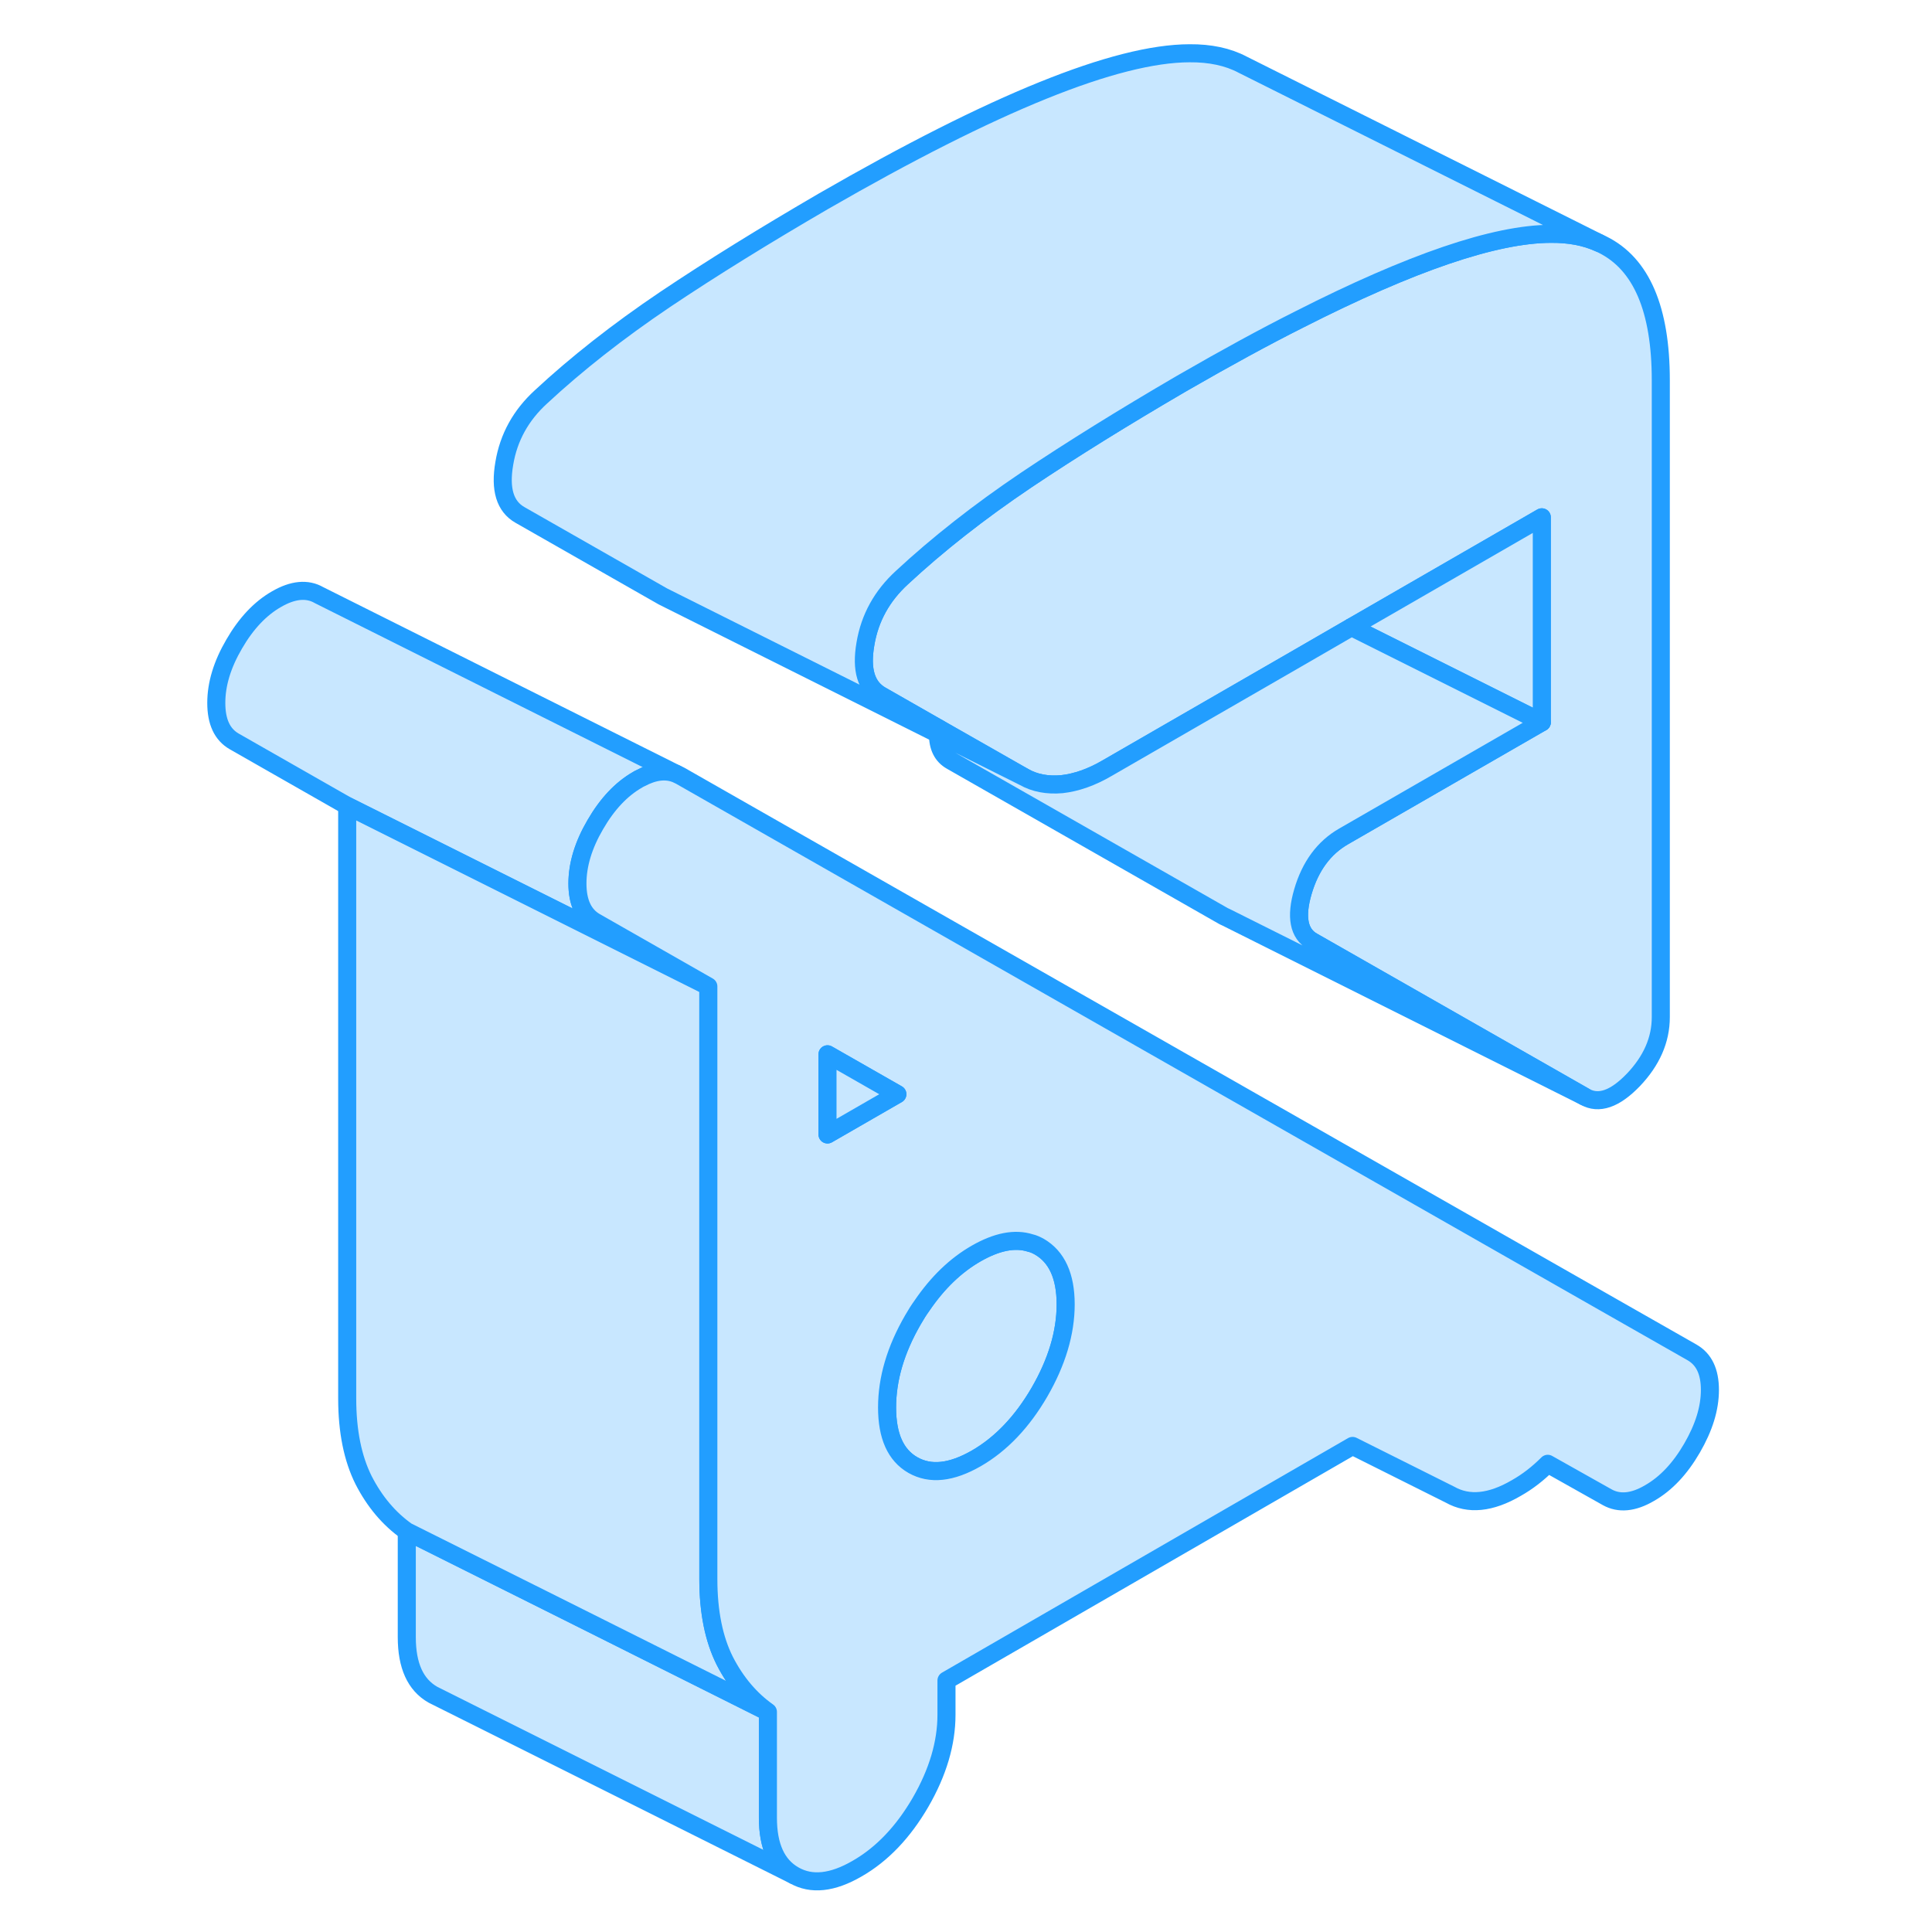 <svg width="48" height="48" viewBox="0 0 88 107" fill="#c8e7ff" xmlns="http://www.w3.org/2000/svg" stroke-width="1px" stroke-linecap="round" stroke-linejoin="round"><path d="M82.48 21.06V56.33C82.48 57.59 81.97 58.75 80.96 59.81C79.94 60.87 79.04 61.18 78.27 60.74L63.19 52.14C62.43 51.71 62.25 50.78 62.66 49.38C63.07 47.98 63.82 46.95 64.92 46.32L75.89 40V28.65L65.35 34.73L62.48 36.39L51.819 42.54C50.95 43.05 50.109 43.34 49.309 43.43C48.51 43.5 47.81 43.37 47.21 43.03L42.47 40.33L39.3 38.52C38.469 38.05 38.18 37.1 38.43 35.66C38.67 34.22 39.35 33 40.45 31.99C42.43 30.15 44.719 28.35 47.33 26.59C49.88 24.88 52.74 23.11 55.89 21.27C55.96 21.23 56.029 21.19 56.099 21.15C58.389 19.83 60.51 18.67 62.48 17.68C68.66 14.54 73.29 12.96 76.379 12.95C77.409 12.94 78.309 13.11 79.07 13.46L79.26 13.55C81.41 14.62 82.48 17.13 82.48 21.06Z" stroke="#229EFF" stroke-linejoin="round"/><path d="M42.469 40.33C42.459 40.44 42.449 40.55 42.449 40.65L47.209 43.03L42.469 40.33Z" stroke="#229EFF" stroke-linejoin="round"/><path d="M29.73 54.63L9.729 44.63L3.469 41.06C2.809 40.68 2.479 39.98 2.479 38.93C2.479 37.88 2.809 36.8 3.469 35.67C4.129 34.53 4.909 33.7 5.819 33.18C6.719 32.66 7.509 32.58 8.169 32.96L27.959 42.86C27.38 42.62 26.72 42.7 25.97 43.1C25.919 43.12 25.869 43.15 25.819 43.18C24.909 43.7 24.13 44.53 23.47 45.67C22.809 46.8 22.48 47.89 22.48 48.93C22.48 49.97 22.809 50.68 23.47 51.06L29.73 54.63Z" stroke="#229EFF" stroke-linejoin="round"/><path d="M34.479 103.86L14.479 93.86C13.509 93.31 13.029 92.25 13.029 90.67V84.81L21.819 89.2L33.029 94.81V100.67C33.029 102.25 33.509 103.31 34.479 103.86Z" stroke="#229EFF" stroke-linejoin="round"/><path d="M33.029 94.81L21.819 89.2L13.03 84.81C12.05 84.12 11.249 83.17 10.639 81.98C10.039 80.78 9.729 79.28 9.729 77.45V44.63L29.73 54.63V87.45C29.73 89.28 30.039 90.78 30.639 91.98C31.249 93.17 32.05 94.12 33.029 94.81Z" stroke="#229EFF" stroke-linejoin="round"/><path d="M49.519 72.24C49.519 73.82 49.029 75.44 48.069 77.1C47.109 78.75 45.939 79.98 44.569 80.77C43.189 81.56 42.029 81.69 41.059 81.14C40.099 80.59 39.629 79.53 39.629 77.95C39.629 76.37 40.099 74.76 41.059 73.1C41.219 72.82 41.389 72.55 41.569 72.3C42.429 71.04 43.419 70.08 44.569 69.42C45.709 68.77 46.699 68.57 47.559 68.84C47.739 68.88 47.909 68.96 48.069 69.05C49.029 69.61 49.519 70.67 49.519 72.24Z" stroke="#229EFF" stroke-linejoin="round"/><path d="M84.21 74.9L79.679 72.32L28.169 42.96L27.959 42.86C27.38 42.62 26.72 42.7 25.97 43.1C25.919 43.12 25.869 43.15 25.819 43.18C24.909 43.7 24.13 44.53 23.47 45.67C22.809 46.8 22.48 47.89 22.48 48.93C22.48 49.97 22.809 50.68 23.47 51.06L29.73 54.63V87.45C29.73 89.28 30.039 90.78 30.639 91.98C31.249 93.17 32.05 94.12 33.029 94.81V100.67C33.029 102.25 33.51 103.31 34.48 103.86C35.44 104.41 36.609 104.28 37.969 103.49C39.349 102.7 40.52 101.47 41.48 99.82C42.44 98.16 42.919 96.54 42.919 94.97V93.07L65.409 80.08L70.809 82.78C71.839 83.36 73.059 83.24 74.48 82.41C75.1 82.06 75.68 81.61 76.219 81.07L79.51 82.92C80.169 83.29 80.959 83.22 81.859 82.69C82.769 82.17 83.549 81.34 84.21 80.2C84.87 79.06 85.2 78 85.2 76.98C85.2 75.96 84.87 75.28 84.21 74.9ZM36.329 62.83V58.39L40.2 60.6L36.329 62.83ZM48.069 77.1C47.109 78.75 45.939 79.98 44.569 80.77C43.189 81.56 42.029 81.69 41.059 81.14C40.099 80.59 39.629 79.53 39.629 77.95C39.629 76.37 40.099 74.76 41.059 73.1C41.219 72.82 41.389 72.55 41.569 72.3C42.429 71.04 43.419 70.08 44.569 69.42C45.709 68.77 46.699 68.57 47.559 68.84C47.739 68.88 47.909 68.96 48.069 69.05C49.029 69.61 49.52 70.67 49.52 72.24C49.52 73.81 49.029 75.44 48.069 77.1Z" stroke="#229EFF" stroke-linejoin="round"/><path d="M40.199 60.6L36.329 62.83V58.39L40.199 60.6Z" stroke="#229EFF" stroke-linejoin="round"/><path d="M79.07 13.46C78.309 13.11 77.409 12.94 76.379 12.95C73.29 12.96 68.66 14.54 62.48 17.68C60.51 18.67 58.389 19.83 56.099 21.15C56.029 21.19 55.96 21.23 55.89 21.27C52.74 23.11 49.88 24.88 47.33 26.59C44.719 28.35 42.43 30.15 40.45 31.99C39.35 33 38.67 34.22 38.43 35.66C38.18 37.1 38.469 38.05 39.3 38.52L42.47 40.33C42.46 40.44 42.45 40.55 42.45 40.65L27.21 33.03L19.299 28.52C18.47 28.05 18.18 27.1 18.43 25.66C18.67 24.22 19.35 23 20.45 21.99C22.43 20.15 24.72 18.35 27.329 16.59C29.939 14.84 32.87 13.03 36.099 11.15C45.55 5.7 52.309 2.96 56.38 2.95C57.52 2.94 58.51 3.15 59.319 3.58L79.07 13.46Z" stroke="#229EFF" stroke-linejoin="round"/><path d="M75.89 28.65V40L65.35 34.73L75.89 28.65Z" stroke="#229EFF" stroke-linejoin="round"/><path d="M78.27 60.74L58.44 50.82L58.27 50.74L43.19 42.14C42.69 41.86 42.44 41.36 42.45 40.65L47.209 43.03C47.809 43.37 48.509 43.5 49.309 43.43C50.109 43.34 50.949 43.05 51.819 42.54L62.48 36.39L65.349 34.73L75.889 40L64.919 46.32C63.819 46.95 63.069 47.98 62.66 49.38C62.249 50.78 62.429 51.71 63.19 52.14L78.27 60.74Z" stroke="#229EFF" stroke-linejoin="round"/></svg>